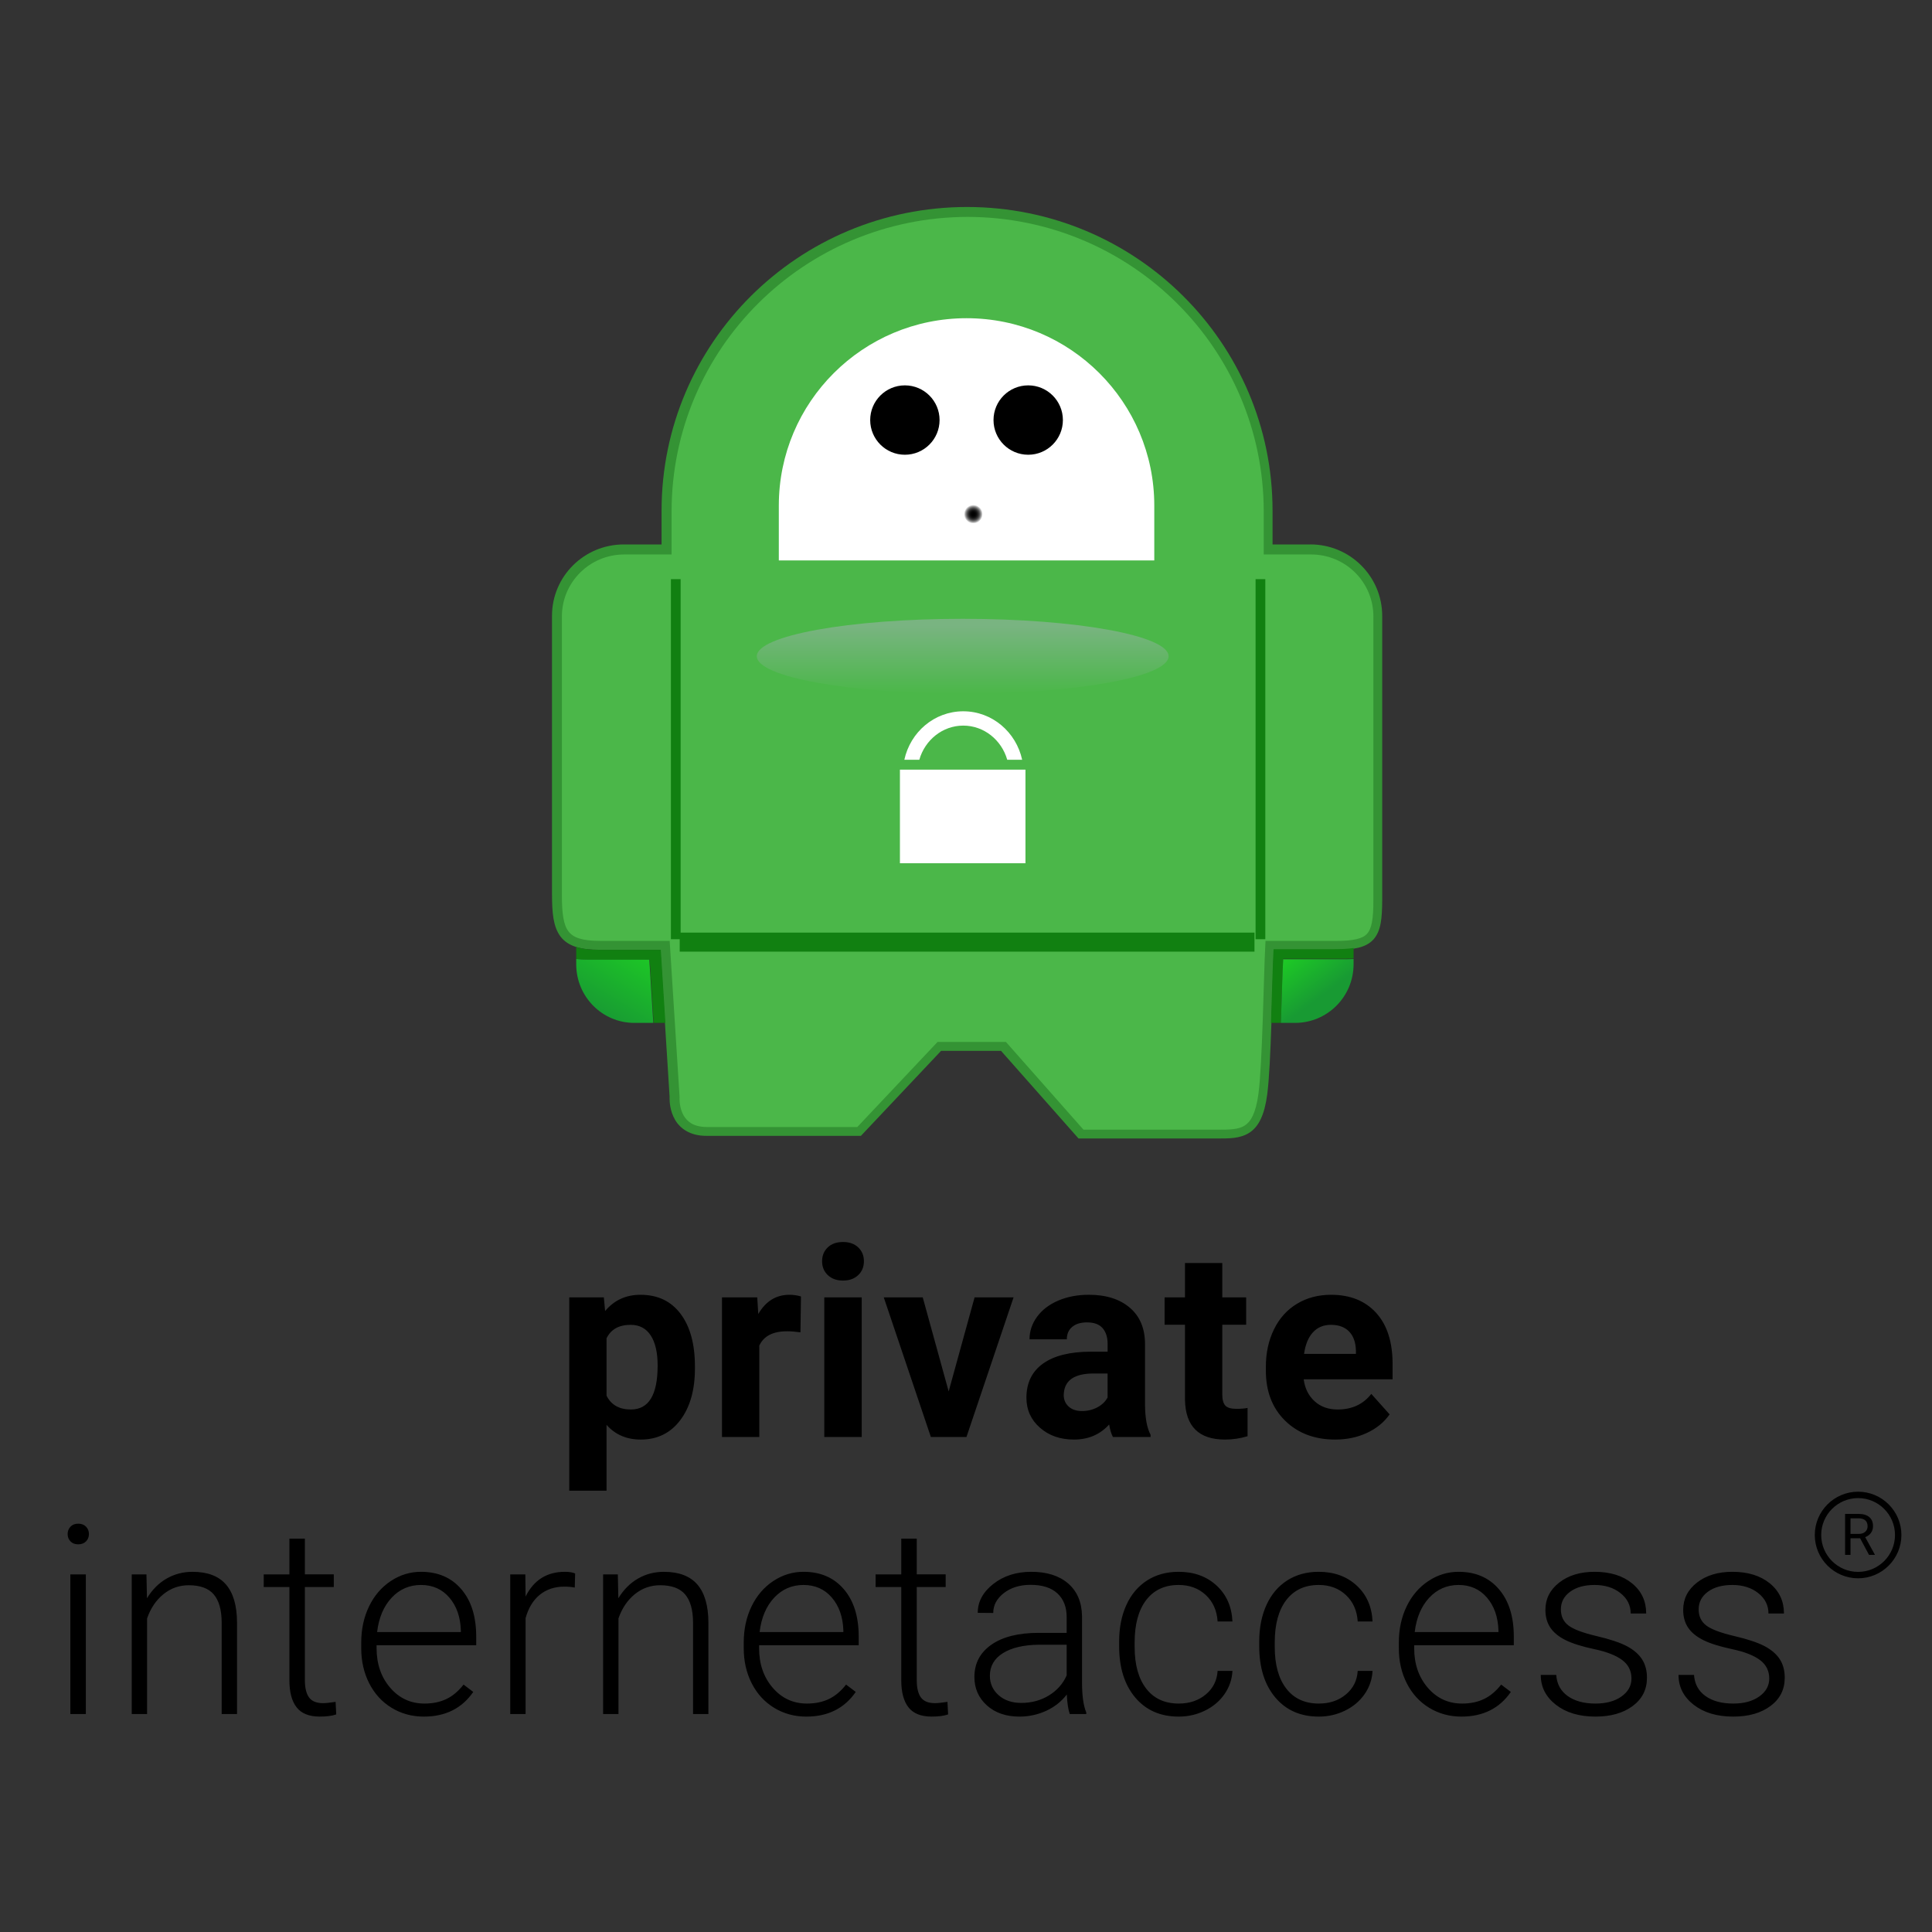 <?xml version="1.0" encoding="UTF-8"?> <svg xmlns="http://www.w3.org/2000/svg" xmlns:xlink="http://www.w3.org/1999/xlink" width="112px" height="112px" viewBox="0 0 112 112" version="1.1"><rect x="0" y="0" width="112" height="112" fill="#333333" stroke="none"/><!-- Generator: Sketch 57.1 (83088) - https://sketch.com --><title>Atom / Logo / Provider / PIA</title><desc>Created with Sketch.</desc><defs><rect id="path-1" x="0" y="0" width="112" height="112" rx="3"></rect><linearGradient x1="50%" y1="99.881%" x2="50%" y2="8.745%" id="linearGradient-3"><stop stop-color="#4BB749" offset="0%"></stop><stop stop-color="#79B481" offset="100%"></stop></linearGradient><radialGradient cx="51.142%" cy="55.228%" fx="51.142%" fy="55.228%" r="46.892%" gradientTransform="translate(0.511,0.552),scale(0.119,1),translate(-0.511,-0.552)" id="radialGradient-4"><stop stop-color="#000000" offset="0%"></stop><stop stop-color="#030303" offset="19.01%"></stop><stop stop-color="#0C0C0C" offset="32.36%"></stop><stop stop-color="#1C1C1C" offset="43.97%"></stop><stop stop-color="#323232" offset="54.61%"></stop><stop stop-color="#4E4E4E" offset="64.56%"></stop><stop stop-color="#717171" offset="74.02%"></stop><stop stop-color="#9A9A9A" offset="83.09%"></stop><stop stop-color="#C9C9C9" offset="91.61%"></stop><stop stop-color="#FEFEFE" offset="99.85%"></stop><stop stop-color="#FFFFFF" offset="100%"></stop></radialGradient><linearGradient x1="-48.652%" y1="-66.533%" x2="56.562%" y2="57.745%" id="linearGradient-5"><stop stop-color="#23FF16" offset="0%"></stop><stop stop-color="#189A33" offset="100%"></stop></linearGradient><linearGradient x1="174.299%" y1="-115.996%" x2="24.299%" y2="84.384%" id="linearGradient-6"><stop stop-color="#23FF16" offset="0%"></stop><stop stop-color="#189A33" offset="100%"></stop></linearGradient></defs><g id="Atom-/-Logo-/-Provider-/-PIA" stroke="none" stroke-width="1" fill="none" fill-rule="evenodd"><mask id="mask-2" fill="white"><use xlink:href="#path-1"></use></mask><g id="Mask" fill-rule="nonzero"></g><g id="pia-mascot" mask="url(#mask-2)" fill-rule="nonzero"><g transform="translate(32, 12)"><path d="M43.964,19.56 L43.964,19.562 L41.771,19.562 L41.771,17.603 C41.771,7.881 33.842,0 24.061,0 C14.28,0 6.352,7.881 6.352,17.603 L6.352,19.562 L4.162,19.562 C1.863,19.562 0,21.412 0,23.698 L0,39.859 C0.005,40.935 0.069,41.717 0.49,42.288 C0.927,42.859 1.661,43.064 2.757,43.06 L6.28,43.06 L6.817,51.57 C6.817,51.59 6.816,51.623 6.816,51.665 C6.817,51.892 6.842,52.408 7.128,52.905 C7.41,53.406 8.001,53.854 8.957,53.846 L17.908,53.846 L22.556,48.918 L26.03,48.918 L30.524,54 L30.65,54 C30.65,54 32.277,54 34.08,54 C35.88,54 37.855,54 38.552,54 L38.553,54 C39.245,53.997 39.878,54.014 40.427,53.665 C40.974,53.309 41.303,52.632 41.461,51.452 C41.692,49.736 41.746,45.042 41.851,43.062 L45.371,43.062 C46.454,43.059 47.161,42.955 47.62,42.462 C48.063,41.959 48.121,41.243 48.128,40.168 L48.128,23.698 C48.125,21.412 46.262,19.562 43.964,19.56 Z" id="Shape" fill="#349334"></path><path d="M47.615,40.201 C47.622,41.26 47.513,41.853 47.252,42.126 C47.008,42.411 46.475,42.549 45.414,42.546 L41.364,42.546 L41.35,42.807 C41.252,44.674 41.186,49.668 40.952,51.418 C40.799,52.546 40.505,53.024 40.164,53.244 C39.821,53.475 39.294,53.492 38.593,53.489 L38.591,53.489 C37.311,53.489 31.723,53.489 30.811,53.489 L26.315,48.403 L22.35,48.403 L17.698,53.335 L8.981,53.335 C8.186,53.327 7.848,53.022 7.633,52.67 C7.425,52.313 7.392,51.877 7.394,51.704 C7.394,51.65 7.395,51.628 7.395,51.628 L7.397,51.606 L6.821,42.544 L2.779,42.544 C1.727,42.543 1.222,42.349 0.955,41.991 C0.672,41.63 0.571,40.949 0.574,39.893 L0.574,23.729 C0.578,21.747 2.191,20.146 4.185,20.143 L6.933,20.143 L6.933,17.631 C6.949,8.211 14.616,0.59 24.096,0.574 C33.574,0.59 41.243,8.211 41.26,17.631 L41.26,20.143 L44.009,20.143 C46.002,20.146 47.614,21.747 47.617,23.729 L47.617,40.201 L47.615,40.201 Z" id="Shape" fill="#4BB749"></path><rect id="Rectangle-path" fill="#118011" x="7.404" y="42.064" width="33.319" height="1.104"></rect><polygon id="Shape" fill="#118011" points="6.894 42.447 6.894 21.574 7.457 21.574 7.457 42.447"></polygon><polygon id="Shape" fill="#118011" points="40.787 42.447 40.787 21.574 41.351 21.574 41.351 42.447"></polygon><ellipse id="Oval" fill="url(#linearGradient-3)" cx="23.809" cy="26.043" rx="11.936" ry="2.17"></ellipse><path d="M34.915,20.489 L34.915,17.306 C34.915,11.309 30.043,6.447 24.033,6.447 C18.022,6.447 13.149,11.309 13.149,17.306 L13.149,20.489 L34.915,20.489 Z" id="Shape" fill="#FFFFFF"></path><rect id="Rectangle-path" fill="url(#radialGradient-4)" x="19.468" y="17.17" width="9.702" height="1.154"></rect><circle id="Oval" fill="#000000" cx="20.457" cy="12.351" r="2.011"></circle><circle id="Oval" fill="#000000" cx="27.606" cy="12.351" r="2.011"></circle><rect id="Rectangle-path" fill="#FFFFFF" x="20.17" y="32.617" width="7.277" height="5.426"></rect><path d="M21.294,32.043 C21.622,30.897 22.639,30.065 23.841,30.064 C25.044,30.065 26.061,30.897 26.39,32.043 L27.255,32.043 C26.907,30.443 25.519,29.234 23.84,29.234 C22.16,29.236 20.774,30.443 20.426,32.043 L21.294,32.043 Z" id="Shape" fill="#FFFFFF"></path><path d="M45.919,43.583 C46.115,43.581 46.295,43.576 46.468,43.569 L46.468,42.957 C46.151,43.006 45.786,43.024 45.362,43.025 L41.829,43.025 C41.776,44.013 41.736,45.669 41.681,47.298 L42.257,47.298 C42.304,45.857 42.34,44.457 42.388,43.583 L45.919,43.583 Z" id="Shape" fill="#118011"></path><path d="M46.468,43.897 L46.468,43.596 C46.296,43.604 46.116,43.61 45.919,43.61 L42.386,43.61 C42.339,44.478 42.303,45.867 42.255,47.298 L43.074,47.298 C44.95,47.299 46.468,45.777 46.468,43.897 Z" id="Shape" fill="url(#linearGradient-5)"></path><path d="M6.307,43.062 L2.78,43.062 C2.234,43.064 1.78,43.014 1.404,42.894 L1.404,43.598 C1.626,43.624 1.869,43.635 2.135,43.635 L5.663,43.634 L5.896,47.298 L6.574,47.298 L6.307,43.062 Z" id="Shape" fill="#118011"></path><path d="M2.131,43.633 C1.866,43.633 1.625,43.622 1.404,43.596 L1.404,43.9 C1.404,45.776 2.91,47.298 4.769,47.298 L5.872,47.298 L5.641,43.632 L2.131,43.633 Z" id="Shape" fill="url(#linearGradient-6)"></path></g></g><g id="Group" mask="url(#mask-2)" fill="#000000" fill-rule="nonzero"><g transform="translate(3, 72)" id="Combined-Shape"><path d="M21.405,19.119 C22.387,19.119 23.167,19.455 23.742,20.126 C24.319,20.796 24.606,21.713 24.606,22.875 L24.606,23.376 L18.831,23.376 L18.831,23.548 C18.831,24.465 19.094,25.229 19.621,25.841 C20.147,26.451 20.809,26.757 21.607,26.757 C22.086,26.757 22.508,26.67 22.875,26.495 C23.242,26.32 23.574,26.041 23.873,25.657 L24.435,26.083 C23.776,27.037 22.821,27.513 21.57,27.513 C20.881,27.513 20.259,27.343 19.703,27.004 C19.147,26.665 18.715,26.192 18.405,25.587 C18.096,24.98 17.941,24.301 17.941,23.548 L17.941,23.226 C17.941,22.448 18.092,21.748 18.394,21.124 C18.695,20.501 19.115,20.011 19.654,19.654 C20.193,19.298 20.776,19.119 21.405,19.119 Z M50.145,17.196 L50.145,19.268 L51.821,19.268 L51.821,20.001 L50.145,20.001 L50.145,25.401 C50.145,25.85 50.226,26.185 50.388,26.405 C50.55,26.624 50.821,26.734 51.2,26.734 C51.349,26.734 51.591,26.709 51.925,26.659 L51.963,27.386 C51.728,27.47 51.409,27.512 51.005,27.512 C50.392,27.512 49.945,27.334 49.666,26.977 C49.387,26.621 49.247,26.096 49.247,25.402 L49.247,20.002 L47.759,20.002 L47.759,19.269 L49.247,19.269 L49.247,17.196 L50.145,17.196 Z M89.439,19.119 C90.341,19.119 91.066,19.343 91.612,19.789 C92.158,20.235 92.431,20.817 92.431,21.536 L91.533,21.536 C91.533,21.062 91.335,20.668 90.938,20.353 C90.542,20.039 90.042,19.882 89.438,19.882 C88.85,19.882 88.377,20.013 88.021,20.275 C87.664,20.536 87.486,20.877 87.486,21.296 C87.486,21.7 87.635,22.013 87.931,22.235 C88.228,22.457 88.769,22.66 89.554,22.844 C90.34,23.029 90.929,23.226 91.32,23.435 C91.711,23.645 92.002,23.897 92.191,24.191 C92.381,24.485 92.476,24.842 92.476,25.261 C92.476,25.944 92.2,26.49 91.649,26.899 C91.098,27.308 90.379,27.513 89.491,27.513 C88.548,27.513 87.784,27.284 87.198,26.828 C86.612,26.371 86.319,25.795 86.319,25.096 L87.217,25.096 C87.251,25.62 87.472,26.027 87.879,26.319 C88.285,26.611 88.823,26.757 89.491,26.757 C90.114,26.757 90.618,26.62 91.002,26.345 C91.386,26.071 91.578,25.725 91.578,25.306 C91.578,24.862 91.399,24.505 91.043,24.236 C90.686,23.967 90.149,23.756 89.431,23.604 C88.713,23.452 88.156,23.277 87.759,23.08 C87.363,22.883 87.068,22.643 86.877,22.359 C86.685,22.074 86.589,21.73 86.589,21.326 C86.589,20.688 86.855,20.16 87.389,19.744 C87.922,19.327 88.606,19.119 89.439,19.119 Z M97.426,19.119 C98.328,19.119 99.053,19.343 99.599,19.789 C100.145,20.235 100.418,20.817 100.418,21.536 L99.52,21.536 C99.52,21.062 99.322,20.668 98.926,20.353 C98.529,20.039 98.029,19.882 97.425,19.882 C96.837,19.882 96.364,20.013 96.008,20.275 C95.652,20.536 95.473,20.877 95.473,21.296 C95.473,21.7 95.622,22.013 95.919,22.235 C96.215,22.457 96.756,22.66 97.541,22.844 C98.327,23.029 98.916,23.226 99.307,23.435 C99.699,23.645 99.989,23.897 100.178,24.191 C100.368,24.485 100.463,24.842 100.463,25.261 C100.463,25.944 100.187,26.49 99.636,26.899 C99.086,27.308 98.366,27.513 97.478,27.513 C96.536,27.513 95.771,27.284 95.185,26.828 C94.599,26.371 94.306,25.795 94.306,25.096 L95.204,25.096 C95.239,25.62 95.459,26.027 95.866,26.319 C96.273,26.611 96.81,26.757 97.478,26.757 C98.101,26.757 98.605,26.62 98.989,26.345 C99.373,26.071 99.565,25.725 99.565,25.306 C99.565,24.862 99.387,24.505 99.03,24.236 C98.673,23.967 98.136,23.756 97.418,23.604 C96.7,23.452 96.143,23.277 95.746,23.08 C95.35,22.883 95.055,22.643 94.864,22.359 C94.672,22.074 94.576,21.73 94.576,21.326 C94.576,20.688 94.842,20.16 95.376,19.744 C95.91,19.327 96.593,19.119 97.426,19.119 Z M56.786,19.119 C57.688,19.119 58.4,19.345 58.922,19.796 C59.443,20.247 59.711,20.877 59.726,21.685 L59.726,25.515 C59.726,26.298 59.808,26.884 59.972,27.273 L59.972,27.363 L59.015,27.363 C58.926,27.108 58.868,26.732 58.843,26.233 C58.529,26.642 58.129,26.958 57.642,27.18 C57.157,27.402 56.641,27.513 56.098,27.513 C55.32,27.513 54.69,27.296 54.209,26.862 C53.728,26.428 53.487,25.879 53.487,25.216 C53.487,24.428 53.815,23.805 54.47,23.346 C55.126,22.888 56.04,22.658 57.212,22.658 L58.835,22.658 L58.835,21.738 C58.835,21.159 58.657,20.704 58.301,20.372 C57.944,20.04 57.424,19.875 56.741,19.875 C56.118,19.875 55.602,20.035 55.192,20.354 C54.783,20.673 54.579,21.057 54.579,21.506 L53.681,21.498 C53.681,20.855 53.98,20.297 54.579,19.826 C55.177,19.355 55.913,19.119 56.786,19.119 Z M73.448,19.119 C74.336,19.119 75.068,19.384 75.644,19.912 C76.22,20.441 76.528,21.136 76.568,21.999 L75.708,21.999 C75.667,21.366 75.44,20.855 75.023,20.465 C74.607,20.077 74.082,19.882 73.449,19.882 C72.641,19.882 72.014,20.174 71.567,20.757 C71.121,21.34 70.898,22.159 70.898,23.211 L70.898,23.473 C70.898,24.505 71.121,25.311 71.567,25.889 C72.014,26.468 72.643,26.757 73.456,26.757 C74.08,26.757 74.602,26.581 75.023,26.229 C75.445,25.878 75.673,25.423 75.708,24.864 L76.568,24.864 C76.542,25.358 76.388,25.808 76.104,26.215 C75.819,26.621 75.442,26.939 74.971,27.168 C74.499,27.398 73.995,27.513 73.456,27.513 C72.393,27.513 71.552,27.144 70.931,26.405 C70.31,25.667 69.999,24.675 69.999,23.428 L69.999,23.159 C69.999,22.361 70.139,21.655 70.418,21.042 C70.698,20.428 71.098,19.955 71.619,19.62 C72.14,19.287 72.75,19.119 73.448,19.119 Z M14.674,17.196 L14.674,19.268 L16.35,19.268 L16.35,20.001 L14.674,20.001 L14.674,25.401 C14.674,25.85 14.756,26.185 14.918,26.405 C15.08,26.624 15.35,26.734 15.729,26.734 C15.879,26.734 16.121,26.709 16.455,26.659 L16.492,27.386 C16.258,27.47 15.939,27.512 15.535,27.512 C14.921,27.512 14.475,27.334 14.196,26.977 C13.916,26.621 13.777,26.096 13.777,25.402 L13.777,20.002 L12.288,20.002 L12.288,19.269 L13.777,19.269 L13.777,17.196 L14.674,17.196 Z M81.555,19.119 C82.538,19.119 83.317,19.455 83.893,20.126 C84.469,20.796 84.757,21.713 84.757,22.875 L84.757,23.376 L78.982,23.376 L78.982,23.548 C78.982,24.465 79.245,25.229 79.771,25.841 C80.297,26.451 80.959,26.757 81.757,26.757 C82.236,26.757 82.659,26.67 83.025,26.495 C83.392,26.32 83.725,26.041 84.024,25.657 L84.585,26.083 C83.927,27.037 82.972,27.513 81.72,27.513 C81.032,27.513 80.41,27.343 79.854,27.004 C79.297,26.665 78.865,26.192 78.556,25.587 C78.246,24.98 78.092,24.301 78.092,23.548 L78.092,23.226 C78.092,22.448 78.243,21.748 78.544,21.124 C78.846,20.501 79.266,20.011 79.805,19.654 C80.343,19.298 80.927,19.119 81.555,19.119 Z M43.579,19.119 C44.561,19.119 45.341,19.455 45.916,20.126 C46.493,20.796 46.78,21.713 46.78,22.875 L46.78,23.376 L41.006,23.376 L41.006,23.548 C41.006,24.465 41.269,25.229 41.795,25.841 C42.321,26.451 42.983,26.757 43.781,26.757 C44.26,26.757 44.682,26.67 45.049,26.495 C45.416,26.32 45.748,26.041 46.048,25.657 L46.609,26.083 C45.95,27.037 44.995,27.513 43.744,27.513 C43.055,27.513 42.433,27.343 41.877,27.004 C41.321,26.665 40.889,26.192 40.579,25.587 C40.27,24.98 40.115,24.301 40.115,23.548 L40.115,23.226 C40.115,22.448 40.266,21.748 40.568,21.124 C40.869,20.501 41.289,20.011 41.828,19.654 C42.367,19.298 42.95,19.119 43.579,19.119 Z M65.326,19.119 C66.214,19.119 66.946,19.384 67.522,19.912 C68.098,20.441 68.406,21.136 68.446,21.999 L67.586,21.999 C67.546,21.366 67.318,20.855 66.901,20.465 C66.485,20.077 65.96,19.882 65.327,19.882 C64.519,19.882 63.892,20.174 63.446,20.757 C62.999,21.34 62.776,22.159 62.776,23.211 L62.776,23.473 C62.776,24.505 62.999,25.311 63.446,25.889 C63.892,26.468 64.521,26.757 65.334,26.757 C65.958,26.757 66.48,26.581 66.901,26.229 C67.323,25.878 67.551,25.423 67.586,24.864 L68.446,24.864 C68.421,25.358 68.266,25.808 67.982,26.215 C67.698,26.621 67.32,26.939 66.849,27.168 C66.377,27.398 65.873,27.513 65.334,27.513 C64.272,27.513 63.43,27.144 62.809,26.405 C62.188,25.667 61.878,24.675 61.878,23.428 L61.878,23.159 C61.878,22.361 62.017,21.655 62.297,21.042 C62.576,20.428 62.976,19.955 63.498,19.62 C64.019,19.287 64.628,19.119 65.326,19.119 Z M8.161,19.12 C9.028,19.12 9.674,19.364 10.098,19.853 C10.522,20.342 10.736,21.075 10.741,22.052 L10.741,27.363 L9.851,27.363 L9.851,22.045 C9.846,21.322 9.692,20.783 9.391,20.429 C9.089,20.075 8.606,19.898 7.943,19.898 C7.39,19.898 6.9,20.071 6.473,20.418 C6.047,20.764 5.732,21.232 5.527,21.821 L5.527,27.364 L4.637,27.364 L4.637,19.269 L5.49,19.269 L5.52,20.653 C5.824,20.154 6.203,19.774 6.657,19.513 C7.111,19.251 7.612,19.12 8.161,19.12 Z M35.487,19.12 C36.354,19.12 37,19.364 37.424,19.853 C37.848,20.342 38.062,21.075 38.067,22.052 L38.067,27.363 L37.177,27.363 L37.177,22.045 C37.172,21.322 37.018,20.783 36.717,20.429 C36.415,20.075 35.932,19.898 35.269,19.898 C34.716,19.898 34.226,20.071 33.799,20.418 C33.373,20.764 33.058,21.232 32.853,21.821 L32.853,27.364 L31.963,27.364 L31.963,19.269 L32.816,19.269 L32.846,20.653 C33.15,20.154 33.529,19.774 33.983,19.513 C34.437,19.251 34.938,19.12 35.487,19.12 Z M29.75,19.119 C29.999,19.119 30.197,19.152 30.341,19.216 L30.32,20.032 C30.13,19.997 29.928,19.979 29.714,19.979 C29.155,19.979 28.683,20.135 28.296,20.447 C27.91,20.759 27.634,21.211 27.469,21.804 L27.469,27.362 L26.579,27.362 L26.579,19.269 L27.454,19.269 L27.469,20.555 C27.943,19.598 28.703,19.119 29.75,19.119 Z M1.976,19.269 L1.976,27.363 L1.078,27.363 L1.078,19.269 L1.976,19.269 Z M58.835,23.346 L57.234,23.346 C56.341,23.356 55.643,23.519 55.139,23.836 C54.636,24.153 54.384,24.588 54.384,25.142 C54.384,25.596 54.552,25.972 54.888,26.271 C55.226,26.57 55.664,26.72 56.202,26.72 C56.801,26.72 57.336,26.575 57.807,26.286 C58.278,25.997 58.621,25.61 58.835,25.126 L58.835,23.346 Z M81.556,19.882 C80.883,19.882 80.315,20.129 79.854,20.622 C79.393,21.116 79.112,21.779 79.012,22.612 L83.867,22.612 L83.867,22.515 C83.842,21.737 83.62,21.104 83.201,20.615 C82.782,20.127 82.234,19.882 81.556,19.882 Z M21.405,19.882 C20.732,19.882 20.164,20.129 19.703,20.622 C19.242,21.116 18.961,21.779 18.861,22.612 L23.716,22.612 L23.716,22.515 C23.691,21.737 23.469,21.104 23.05,20.615 C22.632,20.127 22.083,19.882 21.405,19.882 Z M43.579,19.882 C42.906,19.882 42.338,20.129 41.877,20.622 C41.416,21.116 41.135,21.779 41.035,22.612 L45.89,22.612 L45.89,22.515 C45.865,21.737 45.643,21.104 45.224,20.615 C44.806,20.127 44.257,19.882 43.579,19.882 Z M104.716,14.475 C106.1,14.475 107.226,15.601 107.226,16.985 C107.226,18.37 106.1,19.496 104.716,19.496 C103.332,19.496 102.205,18.37 102.205,16.985 C102.205,15.601 103.332,14.475 104.716,14.475 Z M104.716,14.846 C103.537,14.846 102.577,15.806 102.577,16.985 C102.577,18.165 103.537,19.124 104.716,19.124 C105.895,19.124 106.855,18.165 106.855,16.985 C106.855,15.806 105.895,14.846 104.716,14.846 Z M104.748,15.763 C105.014,15.763 105.221,15.825 105.365,15.946 C105.508,16.068 105.581,16.245 105.581,16.477 C105.581,16.625 105.54,16.754 105.461,16.864 C105.381,16.974 105.269,17.056 105.127,17.111 L105.685,18.118 L105.685,18.138 L105.349,18.138 L104.834,17.177 L104.276,17.177 L104.276,18.138 L103.961,18.138 L103.961,15.763 L104.748,15.763 Z M1.534,16.329 C1.724,16.329 1.875,16.387 1.987,16.503 C2.1,16.62 2.155,16.762 2.155,16.931 C2.155,17.1 2.1,17.241 1.987,17.355 C1.875,17.469 1.724,17.526 1.534,17.526 C1.345,17.526 1.195,17.469 1.086,17.355 C0.976,17.241 0.921,17.1 0.921,16.931 C0.921,16.762 0.976,16.62 1.086,16.503 C1.195,16.387 1.345,16.329 1.534,16.329 Z M104.755,16.019 L104.276,16.019 L104.276,16.921 L104.757,16.921 C104.913,16.921 105.037,16.881 105.128,16.8 C105.22,16.719 105.266,16.612 105.266,16.477 C105.266,16.33 105.222,16.217 105.135,16.138 C105.047,16.06 104.921,16.02 104.755,16.019 Z M34.129,3.06 C35.127,3.06 35.902,3.429 36.456,4.167 C37.01,4.905 37.286,5.922 37.286,7.219 L37.286,7.331 C37.286,8.578 37.003,9.576 36.437,10.327 C35.871,11.077 35.107,11.453 34.144,11.453 C33.326,11.453 32.665,11.169 32.162,10.6 L32.162,14.415 L30,14.415 L30,3.209 L32.005,3.209 L32.079,4.002 C32.603,3.374 33.286,3.06 34.129,3.06 Z M67.857,1.219 L67.857,3.209 L69.241,3.209 L69.241,4.795 L67.857,4.795 L67.857,8.834 C67.857,9.134 67.914,9.348 68.029,9.478 C68.143,9.608 68.363,9.672 68.687,9.672 C68.926,9.672 69.138,9.655 69.323,9.62 L69.323,11.258 C68.899,11.388 68.463,11.453 68.014,11.453 C66.498,11.453 65.725,10.687 65.695,9.156 L65.695,4.795 L64.513,4.795 L64.513,3.21 L65.695,3.21 L65.695,1.219 L67.857,1.219 Z M74.161,3.06 C75.269,3.06 76.14,3.409 76.776,4.107 C77.412,4.805 77.73,5.795 77.73,7.077 L77.73,7.959 L72.576,7.959 C72.646,8.488 72.857,8.912 73.208,9.231 C73.559,9.551 74.004,9.71 74.543,9.71 C75.376,9.71 76.027,9.408 76.496,8.805 L77.558,9.994 C77.234,10.453 76.795,10.811 76.241,11.068 C75.687,11.325 75.074,11.453 74.401,11.453 C73.214,11.453 72.247,11.089 71.502,10.361 C70.756,9.633 70.383,8.663 70.383,7.451 L70.383,7.241 C70.383,6.429 70.54,5.702 70.855,5.061 C71.169,4.42 71.614,3.926 72.19,3.58 C72.766,3.233 73.423,3.06 74.161,3.06 Z M60.124,3.059 C61.121,3.059 61.913,3.31 62.499,3.811 C63.085,4.312 63.378,5.016 63.378,5.924 L63.378,9.432 C63.383,10.2 63.49,10.781 63.7,11.175 L63.7,11.303 L61.516,11.303 C61.416,11.109 61.344,10.867 61.299,10.578 C60.775,11.161 60.094,11.453 59.256,11.453 C58.464,11.453 57.806,11.223 57.285,10.764 C56.764,10.306 56.503,9.727 56.503,9.029 C56.503,8.171 56.821,7.513 57.457,7.054 C58.093,6.596 59.012,6.363 60.214,6.358 L61.209,6.358 L61.209,5.894 C61.209,5.52 61.113,5.221 60.921,4.996 C60.729,4.772 60.426,4.66 60.012,4.66 C59.648,4.66 59.362,4.747 59.156,4.922 C58.949,5.096 58.845,5.336 58.845,5.64 L56.683,5.64 C56.683,5.171 56.827,4.737 57.117,4.338 C57.406,3.94 57.815,3.627 58.343,3.399 C58.872,3.172 59.465,3.059 60.124,3.059 Z M50.492,3.209 L51.995,8.663 L53.498,3.209 L55.758,3.209 L53.027,11.303 L50.963,11.303 L48.233,3.209 L50.492,3.209 Z M46.955,3.209 L46.955,11.303 L44.785,11.303 L44.785,3.209 L46.955,3.209 Z M42.76,3.06 C42.999,3.06 43.224,3.092 43.433,3.157 L43.403,5.236 C43.109,5.196 42.85,5.176 42.625,5.176 C41.807,5.176 41.272,5.453 41.017,6.007 L41.017,11.303 L38.855,11.303 L38.855,3.209 L40.898,3.209 L40.958,4.174 C41.391,3.431 41.992,3.06 42.76,3.06 Z M61.208,7.623 L60.4,7.623 C59.318,7.623 58.742,7.997 58.673,8.745 L58.665,8.872 C58.665,9.142 58.76,9.363 58.949,9.538 C59.139,9.713 59.399,9.8 59.727,9.8 C60.046,9.8 60.341,9.728 60.61,9.587 C60.879,9.445 61.078,9.254 61.208,9.014 L61.208,7.623 Z M33.561,4.802 C32.882,4.802 32.416,5.062 32.162,5.583 L32.162,8.907 C32.426,9.442 32.897,9.71 33.576,9.71 C34.608,9.71 35.124,8.862 35.124,7.166 C35.124,6.411 34.991,5.828 34.724,5.418 C34.457,5.008 34.069,4.802 33.561,4.802 Z M74.154,4.802 C73.725,4.802 73.377,4.947 73.111,5.238 C72.844,5.529 72.673,5.944 72.598,6.486 L75.605,6.486 L75.605,6.313 C75.595,5.832 75.465,5.46 75.216,5.197 C74.967,4.934 74.613,4.802 74.154,4.802 Z M45.87,-3.46389584e-13 C46.239,-3.46389584e-13 46.533,0.104 46.753,0.314 C46.972,0.523 47.082,0.79 47.082,1.114 C47.082,1.444 46.971,1.713 46.749,1.922 C46.527,2.131 46.234,2.236 45.87,2.236 C45.506,2.236 45.213,2.131 44.991,1.922 C44.769,1.713 44.658,1.444 44.658,1.114 C44.658,0.79 44.767,0.523 44.984,0.314 C45.201,0.104 45.496,-3.46389584e-13 45.87,-3.46389584e-13 Z"></path></g></g></g></svg> 